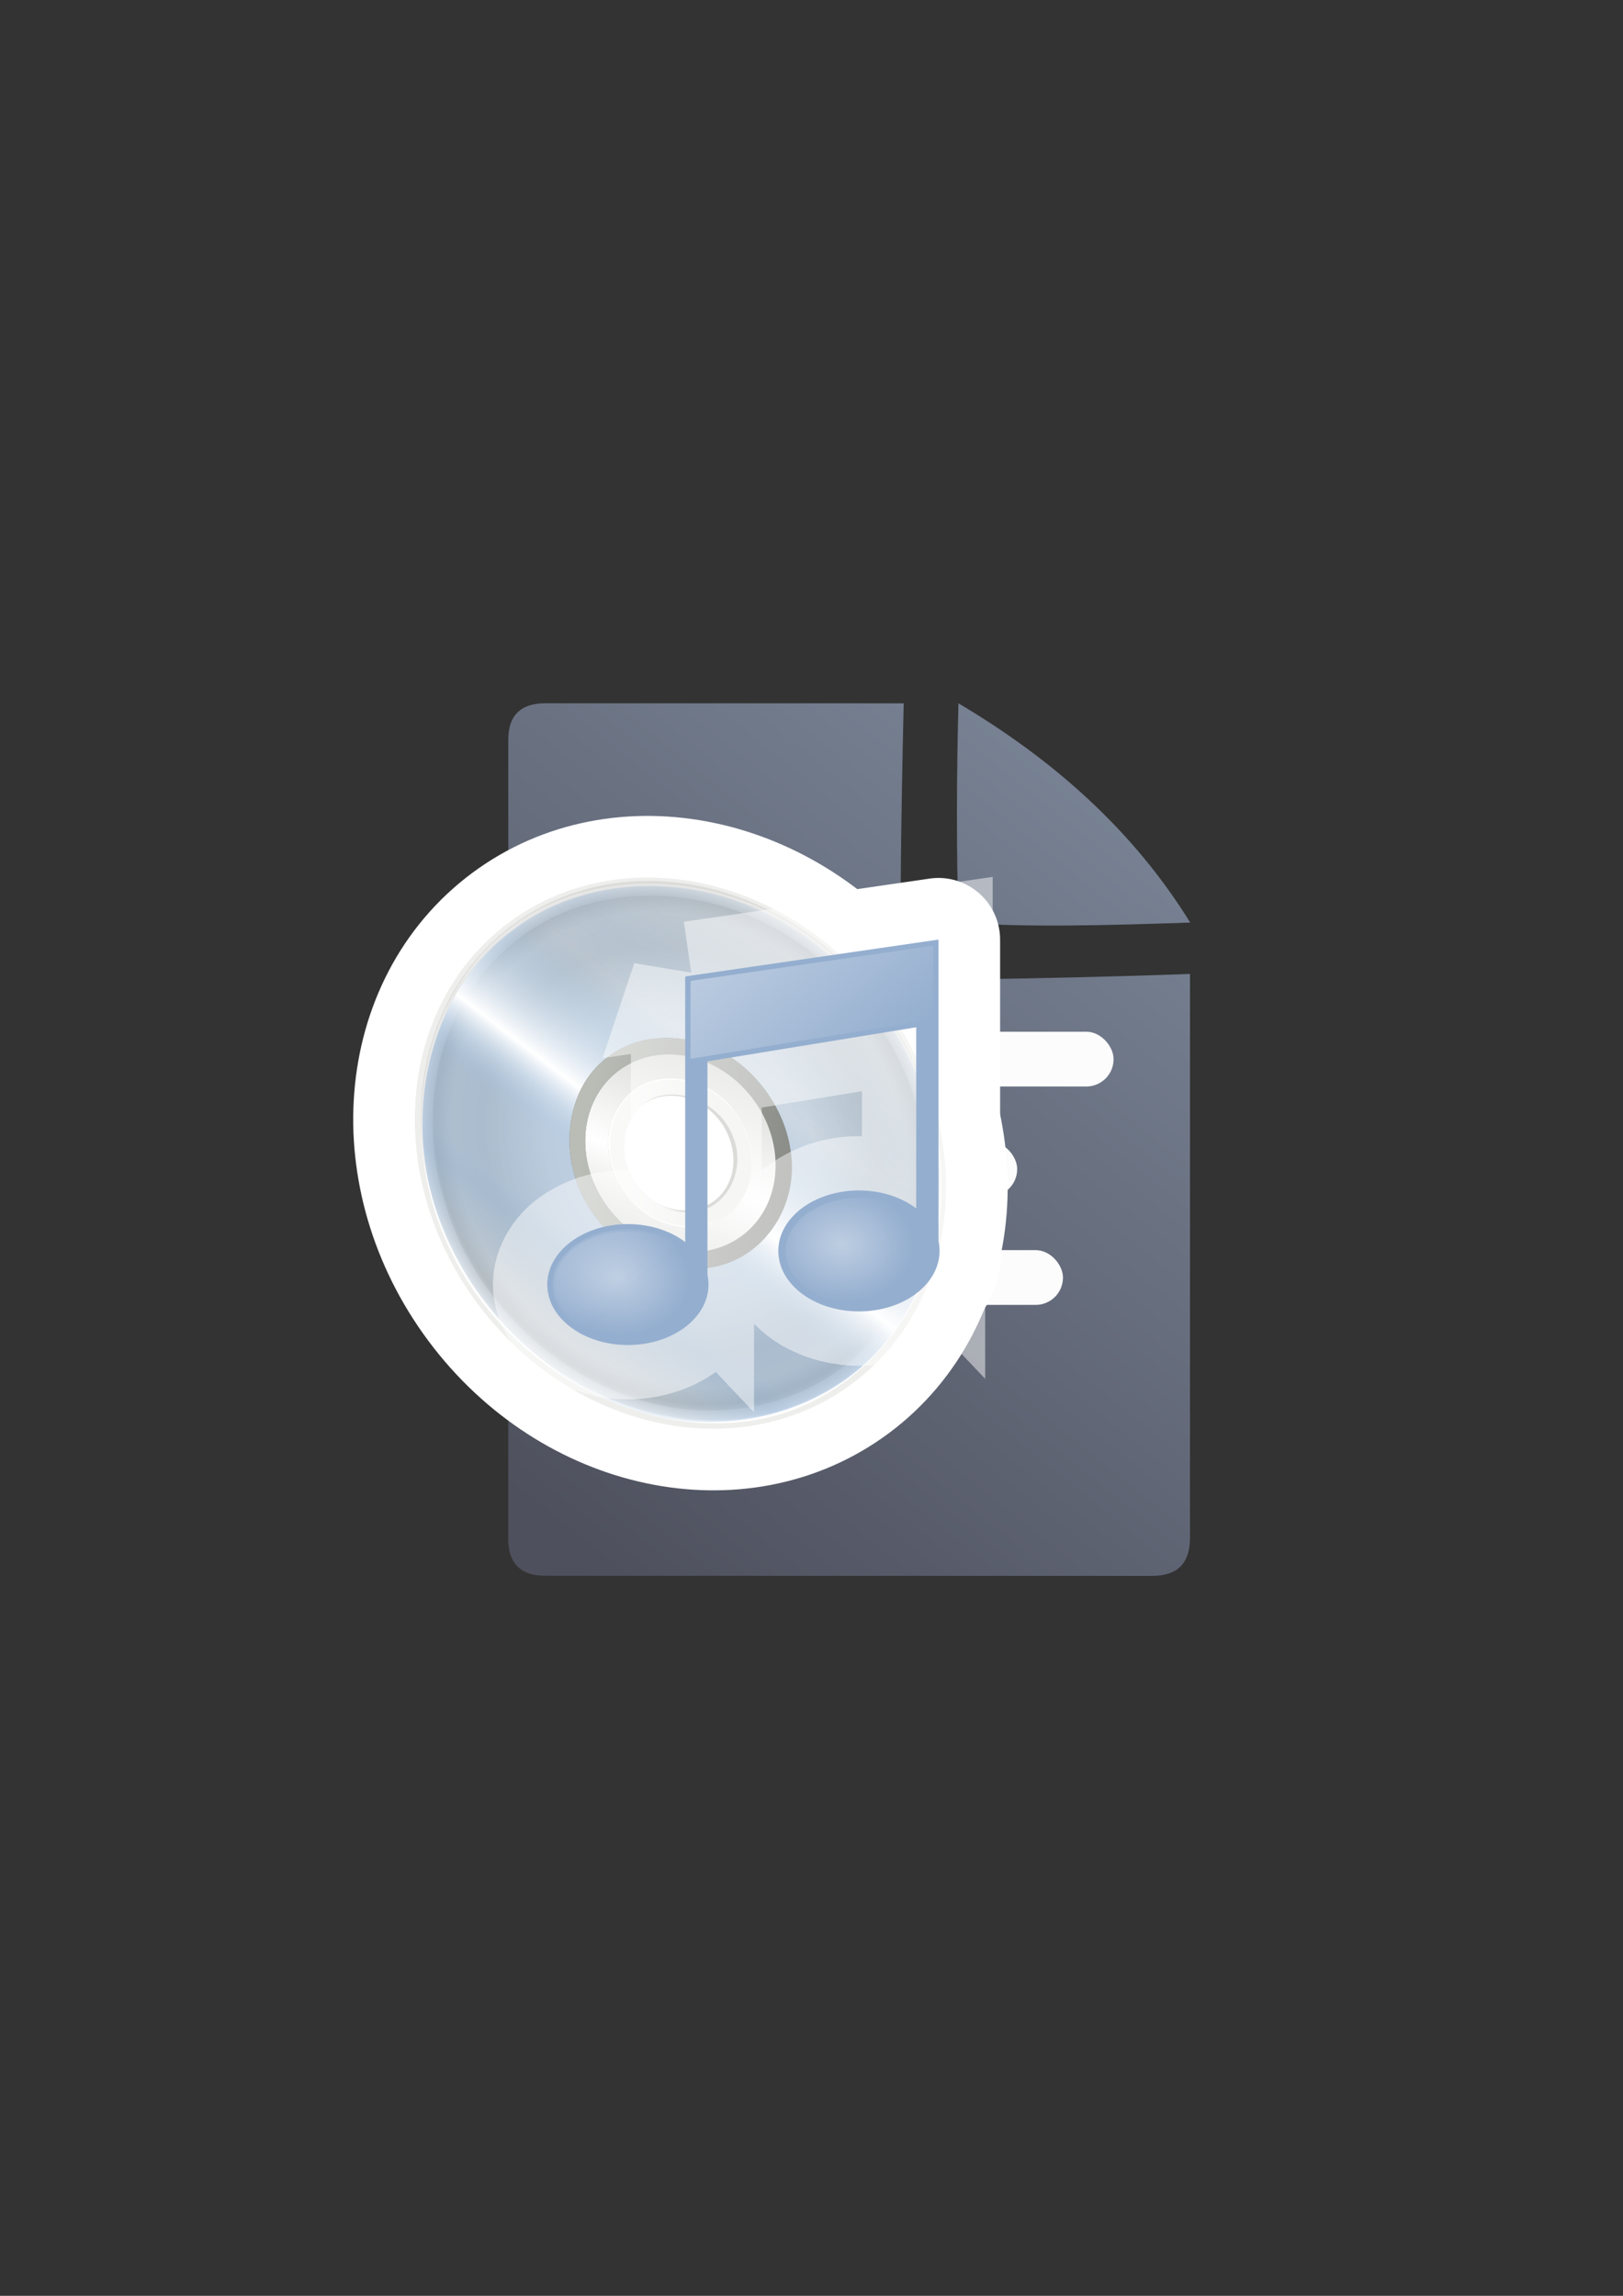 <?xml version="1.0" encoding="UTF-8" standalone="no"?>
<!-- Created with Inkscape (http://www.inkscape.org/) -->
<svg xmlns:dc="http://purl.org/dc/elements/1.1/" xmlns:cc="http://creativecommons.org/ns#" xmlns:rdf="http://www.w3.org/1999/02/22-rdf-syntax-ns#" xmlns:svg="http://www.w3.org/2000/svg" xmlns="http://www.w3.org/2000/svg" xmlns:xlink="http://www.w3.org/1999/xlink" xmlns:sodipodi="http://sodipodi.sourceforge.net/DTD/sodipodi-0.dtd" xmlns:inkscape="http://www.inkscape.org/namespaces/inkscape" width="210mm" height="297mm" viewBox="0 0 744.094 1052.362" id="svg2" version="1.1" inkscape:version="0.91 r13725" inkscape:export-xdpi="4" inkscape:export-ydpi="4">
  <rect x="0" y="0" width="744.094" height="1052.362" fill="#333333" stroke="none"/>
  <defs id="defs4">
    <linearGradient id="linearGradient2224">
      <stop id="stop2226" offset="0" style="stop-color:#7c7c7c;stop-opacity:1;"/>
      <stop id="stop2228" offset="1" style="stop-color:#b8b8b8;stop-opacity:1;"/>
    </linearGradient>
    <linearGradient id="linearGradient15218">
      <stop id="stop15220" offset="0" style="stop-color:#eeeeef;stop-opacity:1;"/>
      <stop id="stop2736" offset="0.599" style="stop-color:#d3d7cf;stop-opacity:1;"/>
      <stop id="stop2738" offset="0.828" style="stop-color:#ffffff;stop-opacity:1;"/>
      <stop id="stop15222" offset="1" style="stop-color:#d3d7cf;stop-opacity:1;"/>
    </linearGradient>
    <pattern y="0" x="0" height="6" width="6" patternUnits="userSpaceOnUse" id="EMFhbasepattern"/>
    <pattern y="0" x="0" height="6" width="6" patternUnits="userSpaceOnUse" id="EMFhbasepattern-5"/>
    <radialGradient inkscape:collect="always" xlink:href="#linearGradient5280" id="radialGradient3749" gradientUnits="userSpaceOnUse" gradientTransform="matrix(0.277,-0.207,0.235,0.315,-84.584,472.1)" cx="382.844" cy="455.359" fx="382.844" fy="455.359" r="291.938"/>
    <linearGradient id="linearGradient5280">
      <stop id="stop5282" offset="0" style="stop-color:#555753;stop-opacity:0.011;"/>
      <stop style="stop-color:#555753;stop-opacity:0.226;" offset="0.002" id="stop5310"/>
      <stop style="stop-color:#555753;stop-opacity:0.012;" offset="0.004" id="stop5306"/>
      <stop style="stop-color:#555753;stop-opacity:0.012;" offset="0.008" id="stop5304"/>
      <stop style="stop-color:#555753;stop-opacity:0.073;" offset="0.016" id="stop5302"/>
      <stop style="stop-color:#555753;stop-opacity:0.016;" offset="0.031" id="stop5298"/>
      <stop style="stop-color:#555753;stop-opacity:0.011;" offset="0.062" id="stop5296"/>
      <stop style="stop-color:#555753;stop-opacity:0.367;" offset="0.125" id="stop5294"/>
      <stop style="stop-color:#555753;stop-opacity:0.006;" offset="0.25" id="stop5290"/>
      <stop style="stop-color:#555753;stop-opacity:0.023;" offset="0.5" id="stop5288"/>
      <stop id="stop5292" offset="0.75" style="stop-color:#555753;stop-opacity:0.198;"/>
      <stop style="stop-color:#555753;stop-opacity:0.181;" offset="0.875" id="stop5300"/>
      <stop id="stop5308" offset="0.938" style="stop-color:#555753;stop-opacity:0.288;"/>
      <stop id="stop5284" offset="1" style="stop-color:#555753;stop-opacity:0.073;"/>
    </linearGradient>
    <linearGradient inkscape:collect="always" xlink:href="#linearGradient5348" id="linearGradient3751" gradientUnits="userSpaceOnUse" gradientTransform="matrix(0.281,-0.21,0.239,0.32,-87.781,472.466)" x1="54.728" y1="579.819" x2="748.021" y2="355.684"/>
    <linearGradient id="linearGradient5348">
      <stop id="stop5350" offset="0" style="stop-color:#729fcf;stop-opacity:0;"/>
      <stop style="stop-color:#729fcf;stop-opacity:0.175;" offset="0.142" id="stop5368"/>
      <stop style="stop-color:#729fcf;stop-opacity:0.429;" offset="0.247" id="stop5366"/>
      <stop id="stop5394" offset="0.278" style="stop-color:#729fcf;stop-opacity:0.392;"/>
      <stop style="stop-color:#729fcf;stop-opacity:0.392;" offset="0.38" id="stop5364"/>
      <stop style="stop-color:#ffffff;stop-opacity:1;" offset="0.466" id="stop5362"/>
      <stop id="stop3727" offset="0.548" style="stop-color:#b8cfe7;stop-opacity:0.624;"/>
      <stop style="stop-color:#729fcf;stop-opacity:0.249;" offset="0.63" id="stop5360"/>
      <stop style="stop-color:#729fcf;stop-opacity:0.277;" offset="0.697" id="stop5358"/>
      <stop style="stop-color:#729fcf;stop-opacity:0.164;" offset="0.848" id="stop5356"/>
      <stop id="stop5352" offset="1" style="stop-color:#729fcf;stop-opacity:0;"/>
    </linearGradient>
    <linearGradient inkscape:collect="always" xlink:href="#linearGradient5170" id="linearGradient3753" gradientUnits="userSpaceOnUse" x1="486.786" y1="311.959" x2="190.811" y2="525.166"/>
    <linearGradient id="linearGradient5170">
      <stop id="stop5172" offset="0" style="stop-color:#ffffff;stop-opacity:0.18;"/>
      <stop style="stop-color:#ffffff;stop-opacity:1;" offset="0.515" id="stop5178"/>
      <stop id="stop5174" offset="1" style="stop-color:#ffffff;stop-opacity:0;"/>
    </linearGradient>
    <linearGradient inkscape:collect="always" xlink:href="#linearGradient5210" id="linearGradient3755" gradientUnits="userSpaceOnUse" x1="353.633" y1="403.93" x2="405.627" y2="455.447"/>
    <linearGradient id="linearGradient5210">
      <stop id="stop5212" offset="0" style="stop-color:#ffffff;stop-opacity:0.64"/>
      <stop id="stop5214" offset="1" style="stop-color:#ffffff;stop-opacity:0;"/>
    </linearGradient>
    <linearGradient inkscape:collect="always" xlink:href="#linearGradient3871" id="linearGradient3757" gradientUnits="userSpaceOnUse" x1="313.779" y1="375.52" x2="467.503" y2="556.337" gradientTransform="matrix(0.281,-0.21,0.239,0.32,-87.854,472.203)"/>
    <linearGradient id="linearGradient3871" inkscape:collect="always">
      <stop id="stop3873" offset="0" style="stop-color:#babdb6;stop-opacity:1;"/>
      <stop id="stop3875" offset="1" style="stop-color:#babdb6;stop-opacity:0;"/>
    </linearGradient>
    <radialGradient inkscape:collect="always" xlink:href="#linearGradient5210" id="radialGradient3759" gradientUnits="userSpaceOnUse" gradientTransform="matrix(0.08,0.007,-0.006,0.064,37.859,528.387)" cx="880.139" cy="838.991" fx="880.139" fy="838.991" r="365.08"/>
    <radialGradient inkscape:collect="always" xlink:href="#linearGradient5210" id="radialGradient3761" gradientUnits="userSpaceOnUse" gradientTransform="matrix(0.08,0.007,-0.006,0.064,37.859,528.387)" cx="1989.937" cy="503.58" fx="1989.937" fy="503.58" r="365.08"/>
    <linearGradient inkscape:collect="always" xlink:href="#linearGradient5210" id="linearGradient3763" gradientUnits="userSpaceOnUse" x1="1151.269" y1="166.466" x2="1415.852" y2="463.57" gradientTransform="matrix(0.213,0,0,0.213,-91.089,403.351)"/>
    <radialGradient inkscape:collect="always" xlink:href="#linearGradient5280" id="radialGradient4565" gradientUnits="userSpaceOnUse" gradientTransform="matrix(0.277,-0.207,0.235,0.315,-84.584,472.1)" cx="382.844" cy="455.359" fx="382.844" fy="455.359" r="291.938"/>
    <linearGradient inkscape:collect="always" xlink:href="#linearGradient5348" id="linearGradient4567" gradientUnits="userSpaceOnUse" gradientTransform="matrix(0.281,-0.21,0.239,0.32,-87.781,472.466)" x1="54.728" y1="579.819" x2="748.021" y2="355.684"/>
    <linearGradient inkscape:collect="always" xlink:href="#linearGradient5170" id="linearGradient4569" gradientUnits="userSpaceOnUse" x1="486.786" y1="311.959" x2="190.811" y2="525.166"/>
    <linearGradient inkscape:collect="always" xlink:href="#linearGradient5210" id="linearGradient4571" gradientUnits="userSpaceOnUse" x1="353.633" y1="403.93" x2="405.627" y2="455.447"/>
    <linearGradient inkscape:collect="always" xlink:href="#linearGradient3871" id="linearGradient4573" gradientUnits="userSpaceOnUse" gradientTransform="matrix(0.281,-0.21,0.239,0.32,-87.854,472.203)" x1="313.779" y1="375.52" x2="467.503" y2="556.337"/>
    <radialGradient inkscape:collect="always" xlink:href="#linearGradient5210" id="radialGradient4575" gradientUnits="userSpaceOnUse" gradientTransform="matrix(0.08,0.007,-0.006,0.064,37.859,528.387)" cx="880.139" cy="838.991" fx="880.139" fy="838.991" r="365.08"/>
    <radialGradient inkscape:collect="always" xlink:href="#linearGradient5210" id="radialGradient4577" gradientUnits="userSpaceOnUse" gradientTransform="matrix(0.08,0.007,-0.006,0.064,37.859,528.387)" cx="1989.937" cy="503.58" fx="1989.937" fy="503.58" r="365.08"/>
    <linearGradient inkscape:collect="always" xlink:href="#linearGradient5210" id="linearGradient4579" gradientUnits="userSpaceOnUse" gradientTransform="matrix(0.213,0,0,0.213,-91.089,403.351)" x1="1151.269" y1="166.466" x2="1415.852" y2="463.57"/>
    <linearGradient inkscape:collect="always" xlink:href="#linearGradient4195" id="linearGradient4201" x1="286.383" y1="672.921" x2="532.517" y2="367.749" gradientUnits="userSpaceOnUse" gradientTransform="matrix(1.136,0,0,1.136,-54.28,-53.288)"/>
    <linearGradient inkscape:collect="always" id="linearGradient4195">
      <stop style="stop-color:#4e505d;stop-opacity:1" offset="0" id="stop4197"/>
      <stop style="stop-color:#7a8597;stop-opacity:1" offset="1" id="stop4199"/>
    </linearGradient>
  </defs>
  <sodipodi:namedview id="base" pagecolor="#ffffff" bordercolor="#666666" borderopacity="1.0" inkscape:pageopacity="0.0" inkscape:pageshadow="2" inkscape:zoom="1" inkscape:cx="537.49081" inkscape:cy="553.54522" inkscape:document-units="px" inkscape:current-layer="layer1" showgrid="false" showguides="true" inkscape:guide-bbox="true" inkscape:window-width="1366" inkscape:window-height="721" inkscape:window-x="-4" inkscape:window-y="-4" inkscape:window-maximized="1">
    <sodipodi:guide position="560,730" orientation="0,1" id="guide3338"/>
    <sodipodi:guide position="560,330" orientation="0,1" id="guide3340"/>
    <sodipodi:guide position="190,475" orientation="1,0" id="guide3344"/>
    <sodipodi:guide position="590,451" orientation="1,0" id="guide3346"/>
    <inkscape:grid type="xygrid" id="grid3440"/>
  </sodipodi:namedview>
  <g inkscape:label="Ebene 1" inkscape:groupmode="layer" id="layer1">
    <g id="g4205" transform="translate(-2.499,0.182)">
      <path inkscape:export-ydpi="3.5999999" inkscape:export-xdpi="3.5999999" id="path4244" d="m 252.561,322.19 c -11.389,-0.019 -17.071,5.611 -17.023,16.832 -0.048,93.324 -0.048,252.411 -0.018,366.068 -0.03,11.342 5.686,17.096 16.979,17.02 l 278.383,0.07 c 11.423,-0.065 17.107,-5.748 17.182,-17.207 l 0.002,-258.725 c -26.828,1.086 -128.934,3.84 -131.58,1.65 -2.646,-2.19 0.324,-125.686 0.324,-125.686 0,0 -139.181,-0.026 -164.248,-0.023 z m 189.359,0.018 c -0.901,34.041 -0.94,67.564 0,100.5 31.766,2.324 68.873,1.25 106.256,0 -26.337,-42.581 -62.997,-74.841 -106.256,-100.5 z" style="fill:url(#linearGradient4201);fill-opacity:1;fill-rule:evenodd;stroke:none;stroke-width:1px;stroke-linecap:butt;stroke-linejoin:miter;stroke-opacity:1" inkscape:connector-curvature="0"/>
      <rect inkscape:export-ydpi="3.5999999" inkscape:export-xdpi="3.5999999" ry="12.5" y="472.746" x="264.241" height="25.102" width="248.796" id="rect4227" style="color:#252525;clip-rule:nonzero;display:inline;overflow:visible;visibility:visible;opacity:0.98;isolation:auto;mix-blend-mode:normal;color-interpolation:sRGB;color-interpolation-filters:linearRGB;solid-color:#252525;solid-opacity:1;fill:#ffffff;fill-opacity:1;fill-rule:nonzero;stroke:none;stroke-width:50;stroke-linecap:square;stroke-linejoin:round;stroke-miterlimit:4;stroke-dasharray:none;stroke-dashoffset:0;stroke-opacity:1;color-rendering:auto;image-rendering:auto;shape-rendering:auto;text-rendering:auto;enable-background:accumulate"/>
      <rect inkscape:export-ydpi="3.5999999" inkscape:export-xdpi="3.5999999" style="color:#252525;clip-rule:nonzero;display:inline;overflow:visible;visibility:visible;opacity:0.98;isolation:auto;mix-blend-mode:normal;color-interpolation:sRGB;color-interpolation-filters:linearRGB;solid-color:#252525;solid-opacity:1;fill:#ffffff;fill-opacity:1;fill-rule:nonzero;stroke:none;stroke-width:50;stroke-linecap:square;stroke-linejoin:round;stroke-miterlimit:4;stroke-dasharray:none;stroke-dashoffset:0;stroke-opacity:1;color-rendering:auto;image-rendering:auto;shape-rendering:auto;text-rendering:auto;enable-background:accumulate" id="rect4229" width="204.602" height="25.102" x="264.241" y="523.137" ry="12.5"/>
      <rect inkscape:export-ydpi="3.5999999" inkscape:export-xdpi="3.5999999" ry="12.5" y="572.855" x="264.241" height="25.102" width="225.594" id="rect4233" style="color:#252525;clip-rule:nonzero;display:inline;overflow:visible;visibility:visible;opacity:0.98;isolation:auto;mix-blend-mode:normal;color-interpolation:sRGB;color-interpolation-filters:linearRGB;solid-color:#252525;solid-opacity:1;fill:#ffffff;fill-opacity:1;fill-rule:nonzero;stroke:none;stroke-width:50;stroke-linecap:square;stroke-linejoin:round;stroke-miterlimit:4;stroke-dasharray:none;stroke-dashoffset:0;stroke-opacity:1;color-rendering:auto;image-rendering:auto;shape-rendering:auto;text-rendering:auto;enable-background:accumulate"/>
    </g>
    <rect style="opacity:1;fill:none;fill-opacity:1;stroke:none;stroke-width:23;stroke-linecap:butt;stroke-linejoin:round;stroke-miterlimit:4;stroke-dasharray:none;stroke-opacity:1" id="rect4160" width="400" height="400" x="190" y="322.362"/>
    <path style="color:#252525;font-style:normal;font-variant:normal;font-weight:normal;font-stretch:normal;font-size:medium;line-height:normal;font-family:sans-serif;text-indent:0;text-align:start;text-decoration:none;text-decoration-line:none;text-decoration-style:solid;text-decoration-color:#252525;letter-spacing:normal;word-spacing:normal;text-transform:none;direction:ltr;block-progression:tb;writing-mode:lr-tb;baseline-shift:baseline;text-anchor:start;white-space:normal;clip-rule:nonzero;display:inline;overflow:visible;visibility:visible;opacity:1;isolation:auto;mix-blend-mode:normal;color-interpolation:sRGB;color-interpolation-filters:linearRGB;solid-color:#252525;solid-opacity:1;fill:#ffffff;fill-opacity:1;fill-rule:nonzero;stroke:#4e505d;stroke-width:20;stroke-linecap:butt;stroke-linejoin:round;stroke-miterlimit:4;stroke-dasharray:none;stroke-dashoffset:0;stroke-opacity:1;color-rendering:auto;image-rendering:auto;shape-rendering:auto;text-rendering:auto;enable-background:accumulate" d="m 295.523,388.115 c -25.072,0.267 -49.909,7.891 -70.877,23.529 -58.344,43.517 -64.566,131.154 -16.977,194.959 47.59,63.805 133.359,82.81 191.701,39.295 18.337,-13.677 31.608,-31.961 39.596,-52.334 3.741,-5.752 6.172,-12.613 6.172,-19.939 0,-0.351 -0.031,-0.603 -0.041,-0.928 4.03,-19.268 3.886,-39.629 -0.447,-59.748 l 0,-80.414 a 14.303,14.303 0 0 0 -0.008,-0.158 l 0,-1.52 A 14.303,14.303 0 0 0 428.283,416.705 l -39.326,5.719 c -27.457,-22.523 -60.656,-34.658 -93.434,-34.309 z m 0.305,28.602 c 27.213,-0.29 56.064,10.495 79.42,31.416 a 14.303,14.303 0 0 0 11.602,3.5 l 29.199,-4.246 0,9.84 -4.986,0.814 a 14.303,14.303 0 0 0 -9.961,21.471 c 2.251,3.754 4.293,7.558 6.117,11.4 a 14.303,14.303 0 0 0 8.83,7.549 l 0,15.602 a 14.303,14.303 0 0 0 0.363,3.205 c 4.046,17.593 4.093,35.263 0.402,51.449 a 14.303,14.303 0 0 0 -0.309,4.375 c 0.025,0.303 0.031,0.479 0.031,0.533 0,1.59 -0.45,3.077 -1.842,4.949 a 14.303,14.303 0 0 0 -1.9,3.473 c -6.139,16.23 -16.304,30.318 -30.525,40.926 -44.248,33.003 -112.208,19.443 -151.674,-33.471 -39.466,-52.914 -33.094,-121.93 11.152,-154.932 15.901,-11.86 34.54,-17.645 54.08,-17.854 z m 10.248,63.617 c -8.278,0.217 -16.816,2.674 -23.965,8.139 -4.209,3.218 -7.948,7.266 -10.852,12.074 -10.951,17.201 -8.113,38.934 3.641,55.035 a 14.303,14.303 0 0 0 0.111,0.152 c 9.259,12.338 23.084,20.37 38.285,21.309 a 14.303,14.303 0 0 0 7.246,-1.48 14.303,14.303 0 0 0 7.539,0.045 c 2.276,-0.608 4.494,-1.401 6.631,-2.373 a 14.303,14.303 0 0 0 0.383,-0.182 c -0.673,0.331 -0.244,0.12 0.018,-0.008 l 0.008,-0.004 c 0.091,-0.045 0.465,-0.215 1.107,-0.557 0.297,-0.149 0.716,-0.35 0.869,-0.43 a 14.303,14.303 0 0 0 0.242,-0.127 c 0.125,-0.067 0.615,-0.315 1.357,-0.75 0.145,-0.084 0.287,-0.168 0.424,-0.25 a 14.303,14.303 0 0 0 0.096,-0.057 c 1.684,-1.023 3.196,-2.115 4.566,-3.213 a 14.303,14.303 0 0 0 0.232,-0.191 c 14.511,-12.134 18.511,-31.716 12.986,-49.43 -0.045,-0.148 -0.09,-0.294 -0.137,-0.441 -0.901,-2.802 -2.041,-5.53 -3.426,-8.195 -0.106,-0.205 -0.197,-0.412 -0.307,-0.615 -0.381,-0.711 -0.661,-1.457 -1.076,-2.154 -5.014,-9.148 -12.61,-15.992 -21.066,-20.391 a 14.303,14.303 0 0 0 -7.309,-1.58 14.303,14.303 0 0 0 -6.707,-3.363 c -3.538,-0.706 -7.186,-1.06 -10.898,-0.963 z m -23.973,8.814 c -0.072,0.053 -0.13,0.117 -0.201,0.17 -0.081,0.064 -0.169,0.111 -0.25,0.176 l 0.451,-0.346 z m 58.879,4.533 0.248,0.215 c -0.055,-0.049 -0.117,-0.086 -0.172,-0.135 -0.028,-0.024 -0.048,-0.056 -0.076,-0.08 z m -4.342,6.307 0.117,0.113 -0.008,0.006 c -0.04,-0.037 -0.07,-0.082 -0.109,-0.119 z m -56.182,61.748 c 0.015,0.015 0.034,0.026 0.049,0.041 0.03,0.029 0.054,0.062 0.084,0.092 l -0.133,-0.133 z m 68.398,0.065 -0.281,0.34 c 0.062,-0.073 0.111,-0.152 0.172,-0.225 0.034,-0.042 0.076,-0.073 0.109,-0.115 z" id="path4625" inkscape:connector-curvature="0"/>
    <g transform="matrix(1.13,0,0,1.13,166.58,-78.966)" id="g4475" style="stroke:#ffffff;stroke-width:50;stroke-linejoin:round;stroke-miterlimit:4;stroke-dasharray:none">
      <path style="fill:#babdb6;fill-opacity:1;stroke:#ffffff;stroke-width:50;stroke-linejoin:round;stroke-miterlimit:4;stroke-dasharray:none" d="m 111.047,516.705 c -10.36,7.953 -10.736,26.538 -0.289,37.293 8.296,9.068 22.362,12.272 31.499,6.042 8.75,-5.466 12.761,-17.596 8.53,-28.532 -3.411,-9.809 -12.538,-17.941 -22.388,-19.188 -6.33,-0.982 -12.701,0.489 -17.352,4.386 z m 2.132,1.438 c 7.884,-6.152 20.603,-4.663 28.643,3.296 8.222,7.661 10.771,20.653 5.775,29.448 -4.553,8.728 -15.673,12.417 -25.457,8.41 -10.345,-3.835 -17.897,-15.665 -16.803,-26.426 0.448,-5.982 3.323,-11.394 7.842,-14.728 z" id="path4477" inkscape:connector-curvature="0"/>
      <path style="fill:#eeeeec;fill-rule:evenodd;stroke:#ffffff;stroke-width:50;stroke-linecap:butt;stroke-linejoin:round;stroke-miterlimit:4;stroke-dasharray:none;stroke-opacity:1" d="M 58.935,444.169 C 13.555,478.016 7.984,547.309 46.492,598.938 85,650.567 152.998,664.972 198.378,631.126 243.757,597.279 249.336,527.995 210.828,476.366 172.32,424.738 104.314,410.322 58.935,444.169 Z m 50.444,67.778 c 3.203,-2.457 7.031,-4.064 11.082,-4.761 8.821,-1.505 18.737,1.583 26.078,8.224 7.791,6.988 12.482,17.667 11.895,27.602 -0.416,8.426 -4.418,16.14 -10.778,20.731 -6.604,4.79 -15.665,6.052 -24.081,3.446 -9.886,-2.878 -18.634,-11.404 -22.404,-21.43 -4.943,-12.441 -1.396,-26.821 8.208,-33.812 z" id="path4479" inkscape:connector-curvature="0"/>
      <path id="path4481" style="fill:#888a85;fill-opacity:1;stroke:#ffffff;stroke-width:50;stroke-linejoin:round;stroke-miterlimit:4;stroke-dasharray:none" d="m 99.039,498.839 c -17.34,12.621 -20.466,41.118 -7.069,61.431 11.997,18.585 35.916,28.709 54.659,22.371 18.309,-5.811 30.205,-25.884 26.608,-46.656 -2.878,-18.642 -17.063,-36.628 -34.903,-42.418 -13.658,-4.783 -28.807,-3.109 -39.294,5.272 z m 59.053,16.844 c 13.804,18.508 11.807,43.347 -4.46,55.48 -16.268,12.133 -40.645,6.966 -54.45,-11.542 -13.804,-18.508 -11.807,-43.347 4.46,-55.48 16.268,-12.133 40.645,-6.966 54.45,11.542 z" inkscape:connector-curvature="0"/>
      <path style="fill:#babdb6;fill-opacity:1;stroke:#ffffff;stroke-width:50;stroke-linejoin:round;stroke-miterlimit:4;stroke-dasharray:none" d="m 103.451,504.601 c -16.16,11.652 -17.607,39.372 -2.902,56.636 12.648,15.412 35.44,21.218 50.35,11.541 14.454,-8.691 20.635,-29.31 12.779,-46.863 -6.639,-16.299 -23.647,-28.694 -39.965,-28.03 -7.434,0.023 -14.65,2.238 -20.261,6.715 z m 3.756,4.572 c 12.402,-9.796 33.47,-6.313 44.852,7.65 10.475,12.127 12.742,30.883 4.299,42.62 -7.564,11.391 -23.427,15.802 -36.958,9.559 -13.172,-5.559 -23.529,-19.953 -23.626,-34.231 -0.337,-10.217 3.779,-20.001 11.433,-25.597 z" id="path4483" inkscape:connector-curvature="0"/>
      <path style="fill:#ffffff;fill-opacity:1;stroke:#ffffff;stroke-width:50;stroke-linejoin:round;stroke-miterlimit:4;stroke-dasharray:none" d="m 58.115,447.623 c -34.169,26.488 -44.187,79.977 -25.037,124.522 12.545,29.884 38.262,54.125 67.101,66.101 27.442,11.664 58.214,12.402 82.591,-0.152 32.449,-16.29 53.657,-52.467 51.76,-91.972 -1.983,-43.146 -30.771,-87.486 -70.323,-106.525 -35.6,-17.304 -77.742,-14.839 -105.833,7.826 l -0.259,0.201 z m 5.4,2.674 c 29.43,-22.533 74.193,-22.755 109.034,-0.485 32.004,19.91 55.067,57.287 56.656,94.112 2.203,34.521 -13.135,67.719 -40.349,84.474 -25.436,16.264 -59.979,18.319 -90.209,4.24 C 68.977,619.339 43.877,591.809 33.858,560.125 23.415,528.606 27.293,493.992 44.831,469.641 50.048,462.218 56.332,455.693 63.515,450.297 Z" id="path4485" inkscape:connector-curvature="0"/>
      <path style="fill:url(#radialGradient4565);fill-opacity:1;fill-rule:evenodd;stroke:#ffffff;stroke-width:50;stroke-linejoin:round;stroke-miterlimit:4;stroke-dasharray:none" d="m 59.491,445.887 c -21.474,16.267 -34.767,42.913 -36.051,71.748 -1.616,29.195 9.143,60.388 29.034,84.159 20.049,24.493 49.405,40.664 78.522,43.586 28.508,3.205 56.501,-6.39 75.662,-25.71 20.592,-20.317 30.547,-51.424 26.767,-82.819 -3.458,-31.87 -21.334,-63.428 -47.09,-83.891 -25.706,-20.639 -58.583,-29.66 -87.943,-24.236 -14.322,2.59 -27.62,8.485 -38.901,17.163 z m 49.34,65.051 c 9.284,-7.579 23.853,-7.222 34.697,0.565 11.677,8.028 18.011,24.025 14.312,36.716 -2.782,10.894 -12.174,18.88 -23.331,19.466 -11.206,1 -23.376,-5.527 -30.017,-16.008 -6.831,-10.154 -7.575,-23.536 -2.183,-33.056 1.649,-2.996 3.846,-5.631 6.521,-7.683 z" id="path4487" inkscape:connector-curvature="0"/>
      <path style="fill:url(#linearGradient4567);fill-opacity:1;fill-rule:evenodd;stroke:#ffffff;stroke-width:50;stroke-linejoin:round;stroke-miterlimit:4;stroke-dasharray:none" d="m 60.313,447.486 c -34.144,25.183 -45.981,76.97 -27.901,121.17 15.877,39.443 53.725,71.112 93.465,76.879 35.536,5.325 71.222,-8.739 90.562,-37.178 19.872,-28.908 22.841,-70.759 6.341,-106.441 -15.585,-33.813 -47.147,-61.333 -81.496,-69.583 -28.849,-6.916 -59.1,-1.882 -80.971,15.152 z m 48.155,63.645 c 13.771,-10.736 38.008,-3.59 47.109,14.022 8.981,16.583 2.141,38.549 -14.102,43.573 -15.095,5.177 -35.303,-5.288 -41.25,-22.215 -4.737,-12.938 -1.662,-27.911 8.243,-35.38 z" id="path4489" inkscape:connector-curvature="0"/>
      <g id="g4491" transform="matrix(0.281,-0.21,0.239,0.32,-87.854,472.203)" style="stroke:#ffffff;stroke-width:50;stroke-linejoin:round;stroke-miterlimit:4;stroke-dasharray:none">
        <path style="fill:#babdb6;fill-opacity:1;stroke:#ffffff;stroke-width:50;stroke-linejoin:round;stroke-miterlimit:4;stroke-dasharray:none" d="m 381.594,341.312 c -64.919,-1.226 -121.738,62.878 -112.625,127.188 6.553,55.156 57.518,102.601 113.812,101.156 C 438.166,569.954 491.054,524.981 496.202,469.236 502.655,417.937 470.304,363.499 420.5,347.75 c -12.451,-4.408 -25.657,-6.838 -38.906,-6.438 z m 2,34.594 c 44.885,-0.467 85.35,44.534 77.781,89.344 -4.624,42.037 -47.733,76.501 -89.992,68.47 -36.449,-4.923 -67.805,-37.979 -67.789,-75.501 -1.49,-33.549 20.537,-66.977 52.688,-77.5 8.73,-3.175 18.019,-4.716 27.312,-4.812 z" id="path4493" inkscape:connector-curvature="0"/>
        <path id="path4495" d="m 381.594,341.312 c -64.919,-1.226 -121.738,62.878 -112.625,127.188 6.553,55.156 57.518,102.601 113.812,101.156 C 438.166,569.954 491.054,524.981 496.202,469.236 502.655,417.937 470.304,363.499 420.5,347.75 c -12.451,-4.408 -25.657,-6.838 -38.906,-6.438 z m 2,34.594 c 44.885,-0.467 85.35,44.534 77.781,89.344 -4.624,42.037 -47.733,76.501 -89.992,68.47 -36.449,-4.923 -67.805,-37.979 -67.789,-75.501 -1.49,-33.549 20.537,-66.977 52.688,-77.5 8.73,-3.175 18.019,-4.716 27.312,-4.812 z" style="fill:url(#linearGradient4569);fill-opacity:1;stroke:#ffffff;stroke-width:50;stroke-linejoin:round;stroke-miterlimit:4;stroke-dasharray:none" inkscape:connector-curvature="0"/>
      </g>
      <g id="g4497" transform="matrix(0.255,-0.19,0.217,0.29,-67.655,478.316)" style="stroke:#ffffff;stroke-width:50;stroke-linejoin:round;stroke-miterlimit:4;stroke-dasharray:none">
        <path id="path4499" d="m 381.814,369.033 c -50.174,-0.291 -93.32,50.382 -84.642,99.926 7.362,46.032 56.807,81.617 102.875,71.068 44.982,-9.009 78.536,-58.169 66.892,-103.352 -8.795,-38.17 -45.311,-68.805 -85.125,-67.642 z m 0.648,17.391 c 43.773,-1.782 80.389,47.592 66.422,88.736 -11.297,40.086 -63.83,62.01 -99.617,40.579 -36.879,-19.31 -47.639,-75.888 -17.795,-105.857 12.865,-14.445 31.736,-23.241 50.99,-23.457 z" style="fill:#eeeeec;fill-opacity:1;stroke:#ffffff;stroke-width:50;stroke-linejoin:round;stroke-miterlimit:4;stroke-dasharray:none" inkscape:connector-curvature="0"/>
        <path style="fill:url(#linearGradient4571);fill-opacity:1;stroke:#ffffff;stroke-width:50;stroke-linejoin:round;stroke-miterlimit:4;stroke-dasharray:none" d="m 381.814,369.033 c -50.174,-0.291 -93.32,50.382 -84.642,99.926 7.362,46.032 56.807,81.617 102.875,71.068 44.982,-9.009 78.536,-58.169 66.892,-103.352 -8.795,-38.17 -45.311,-68.805 -85.125,-67.642 z m 0.648,17.391 c 43.773,-1.782 80.389,47.592 66.422,88.736 -11.297,40.086 -63.83,62.01 -99.617,40.579 -36.879,-19.31 -47.639,-75.888 -17.795,-105.857 12.865,-14.445 31.736,-23.241 50.99,-23.457 z" id="path4501" inkscape:connector-curvature="0"/>
      </g>
      <path d="m 99.039,498.839 c -17.34,12.621 -20.466,41.118 -7.069,61.431 11.997,18.585 35.916,28.709 54.659,22.371 18.309,-5.811 30.205,-25.884 26.608,-46.656 -2.878,-18.642 -17.063,-36.628 -34.903,-42.418 -13.658,-4.783 -28.807,-3.109 -39.294,5.272 z m 59.053,16.844 c 13.804,18.508 11.807,43.347 -4.46,55.48 -16.268,12.133 -40.645,6.966 -54.45,-11.542 -13.804,-18.508 -11.807,-43.347 4.46,-55.48 16.268,-12.133 40.645,-6.966 54.45,11.542 z" style="fill:#888a85;fill-opacity:1;stroke:#ffffff;stroke-width:50;stroke-linejoin:round;stroke-miterlimit:4;stroke-dasharray:none" id="path4503" inkscape:connector-curvature="0"/>
      <path id="path4505" style="fill:url(#linearGradient4573);fill-opacity:1;stroke:#ffffff;stroke-width:50;stroke-linejoin:round;stroke-miterlimit:4;stroke-dasharray:none" d="m 99.039,498.839 c -17.34,12.621 -20.466,41.118 -7.069,61.431 11.997,18.585 35.916,28.709 54.659,22.371 18.309,-5.811 30.205,-25.884 26.608,-46.656 -2.878,-18.642 -17.063,-36.628 -34.903,-42.418 -13.658,-4.783 -28.807,-3.109 -39.294,5.272 z m 59.053,16.844 c 13.804,18.508 11.807,43.347 -4.46,55.48 -16.268,12.133 -40.645,6.966 -54.45,-11.542 -13.804,-18.508 -11.807,-43.347 4.46,-55.48 16.268,-12.133 40.645,-6.966 54.45,11.542 z" inkscape:connector-curvature="0"/>
      <path inkscape:connector-curvature="0" id="path4507" d="m 233.342,451.026 -102.56,14.913 0,0.206 -0.206,0 0,107.56 c -5.928,-4.49 -14.15,-7.277 -23.242,-7.277 -18.066,0 -32.715,10.984 -32.715,24.533 0,13.549 14.649,24.533 32.715,24.533 18.066,0 32.709,-10.984 32.709,-24.533 0,-1.354 -0.151,-2.68 -0.433,-3.975 l 0,-86.569 84.705,-13.834 0,73.487 c -5.928,-4.49 -14.15,-7.277 -23.242,-7.277 -18.066,0 -32.715,10.984 -32.715,24.533 0,13.549 14.649,24.533 32.715,24.533 18.066,0 32.709,-10.984 32.709,-24.533 0,-1.354 -0.151,-2.68 -0.433,-3.975 l 0,-120.842 -0.007,0 0,-1.485 z" style="fill:#3465a4;fill-rule:evenodd;stroke:#ffffff;stroke-width:50;stroke-linecap:butt;stroke-linejoin:round;stroke-miterlimit:4;stroke-dasharray:none;stroke-opacity:1"/>
      <path inkscape:connector-curvature="0" id="path4509" d="m 133.618,468.522 c -0.131,37.209 -0.024,74.419 -0.06,111.628 -12.234,-12.897 -34.352,-14.355 -48.394,-3.555 -5.036,4.062 -8.669,10.658 -7.297,17.213 1.394,7.262 7.449,12.751 14.048,15.529 11.577,5.118 25.862,4.107 36.357,-3.102 5.3,-3.755 9.486,-10.089 8.675,-16.837 -0.653,-5.829 -0.188,-11.693 -0.32,-17.543 0,-24.651 0,-49.302 0,-73.953 30.222,-4.944 60.444,-9.889 90.67,-14.813 0,27.809 -2e-5,55.618 0,83.426 -12.254,-12.919 -34.417,-14.355 -48.461,-3.509 -4.914,4.015 -8.531,10.474 -7.27,16.957 1.276,7.075 6.978,12.565 13.368,15.399 11.683,5.51 26.367,4.59 37.076,-2.763 5.3,-3.755 9.486,-10.089 8.675,-16.837 -0.653,-5.829 -0.188,-11.693 -0.32,-17.543 -0.002,-34.582 0.004,-69.164 -0.007,-103.745 -32.247,4.683 -64.494,9.365 -96.742,14.048 z" style="opacity:0.475;fill:none;stroke:#ffffff;stroke-width:50;stroke-linecap:butt;stroke-linejoin:round;stroke-miterlimit:4;stroke-dasharray:none;stroke-opacity:1"/>
      <path inkscape:connector-curvature="0" style="opacity:0.613;fill:url(#radialGradient4575);fill-opacity:1;stroke:#ffffff;stroke-width:50;stroke-linejoin:round;stroke-miterlimit:4;stroke-dasharray:none" d="m 133.618,468.522 c -0.131,37.209 -0.024,74.419 -0.06,111.628 -12.234,-12.897 -34.352,-14.355 -48.394,-3.555 -5.036,4.062 -8.669,10.658 -7.297,17.213 1.394,7.262 7.449,12.751 14.048,15.529 11.577,5.118 25.862,4.107 36.357,-3.102 5.3,-3.755 9.486,-10.089 8.675,-16.837 -0.653,-5.829 -0.188,-11.693 -0.32,-17.543 0,-24.651 0,-49.302 0,-73.953 30.222,-4.944 60.444,-9.889 90.67,-14.813 0,27.809 -2e-5,55.618 0,83.426 -12.254,-12.919 -34.417,-14.355 -48.461,-3.509 -4.914,4.015 -8.531,10.474 -7.27,16.957 1.276,7.075 6.978,12.565 13.368,15.399 11.683,5.51 26.367,4.59 37.076,-2.763 5.3,-3.755 9.486,-10.089 8.675,-16.837 -0.653,-5.829 -0.188,-11.693 -0.32,-17.543 -0.002,-34.582 0.004,-69.164 -0.007,-103.745 -32.247,4.683 -64.494,9.365 -96.742,14.048 z" id="path4511"/>
      <path inkscape:connector-curvature="0" id="path4513" d="m 133.618,468.522 c -0.131,37.209 -0.024,74.419 -0.06,111.628 -12.234,-12.897 -34.352,-14.355 -48.394,-3.555 -5.036,4.062 -8.669,10.658 -7.297,17.213 1.394,7.262 7.449,12.751 14.048,15.529 11.577,5.118 25.862,4.107 36.357,-3.102 5.3,-3.755 9.486,-10.089 8.675,-16.837 -0.653,-5.829 -0.188,-11.693 -0.32,-17.543 0,-24.651 0,-49.302 0,-73.953 30.222,-4.944 60.444,-9.889 90.67,-14.813 0,27.809 -2e-5,55.618 0,83.426 -12.254,-12.919 -34.417,-14.355 -48.461,-3.509 -4.914,4.015 -8.531,10.474 -7.27,16.957 1.276,7.075 6.978,12.565 13.368,15.399 11.683,5.51 26.367,4.59 37.076,-2.763 5.3,-3.755 9.486,-10.089 8.675,-16.837 -0.653,-5.829 -0.188,-11.693 -0.32,-17.543 -0.002,-34.582 0.004,-69.164 -0.007,-103.745 -32.247,4.683 -64.494,9.365 -96.742,14.048 z" style="opacity:0.613;fill:url(#radialGradient4577);fill-opacity:1;stroke:#ffffff;stroke-width:50;stroke-linejoin:round;stroke-miterlimit:4;stroke-dasharray:none"/>
      <path inkscape:connector-curvature="0" id="path4515" d="m 230.719,453.562 c -32.647,4.768 -65.301,9.493 -97.953,14.227 -0.021,10.537 -0.072,21.073 -0.04,31.61 32.831,-5.365 65.662,-10.73 98.492,-16.098 -0.003,-9.938 0.009,-19.875 -0.013,-29.813 -0.162,0.024 -0.324,0.049 -0.486,0.073 z m -30.172,101.335 c -10.11,0.067 -20.692,4.054 -26.802,12.349 -4.821,6.561 -4.132,16.57 1.738,22.277 6.484,7.235 16.496,10.229 25.997,10.253 10.068,-0.087 20.478,-4.078 26.77,-12.137 3.189,-4.448 3.882,-10.234 3.189,-15.572 -0.259,-3.896 -3.652,-6.444 -6.363,-8.81 -6.84,-5.573 -15.711,-8.494 -24.528,-8.36 z m -94.032,13.641 c -10.137,0.128 -20.722,4.194 -26.717,12.636 -4.362,6.246 -3.972,15.512 1.258,21.178 5.463,6.747 14.141,10.056 22.583,10.872 11.056,1.097 22.959,-2.613 30.272,-11.185 3.616,-4.421 4.549,-10.505 3.788,-16.045 -0.072,-3.924 -3.454,-6.599 -6.172,-8.961 -6.944,-5.74 -16.017,-8.655 -25.013,-8.495 z" style="opacity:0.613;fill:url(#linearGradient4579);fill-opacity:1;stroke:#ffffff;stroke-width:50;stroke-linejoin:round;stroke-miterlimit:4;stroke-dasharray:none"/>
    </g>
    <g id="g4453" transform="matrix(1.13,0,0,1.13,166.58,-78.966)">
      <path inkscape:connector-curvature="0" id="path5074" d="m 111.047,516.705 c -10.36,7.953 -10.736,26.538 -0.289,37.293 8.296,9.068 22.362,12.272 31.499,6.042 8.75,-5.466 12.761,-17.596 8.53,-28.532 -3.411,-9.809 -12.538,-17.941 -22.388,-19.188 -6.33,-0.982 -12.701,0.489 -17.352,4.386 z m 2.132,1.438 c 7.884,-6.152 20.603,-4.663 28.643,3.296 8.222,7.661 10.771,20.653 5.775,29.448 -4.553,8.728 -15.673,12.417 -25.457,8.41 -10.345,-3.835 -17.897,-15.665 -16.803,-26.426 0.448,-5.982 3.323,-11.394 7.842,-14.728 z" style="fill:#babdb6;fill-opacity:1;stroke:none"/>
      <path inkscape:connector-curvature="0" id="path4911" d="M 58.935,444.169 C 13.555,478.016 7.984,547.309 46.492,598.938 85,650.567 152.998,664.972 198.378,631.126 243.757,597.279 249.336,527.995 210.828,476.366 172.32,424.738 104.314,410.322 58.935,444.169 Z m 50.444,67.778 c 3.203,-2.457 7.031,-4.064 11.082,-4.761 8.821,-1.505 18.737,1.583 26.078,8.224 7.791,6.988 12.482,17.667 11.895,27.602 -0.416,8.426 -4.418,16.14 -10.778,20.731 -6.604,4.79 -15.665,6.052 -24.081,3.446 -9.886,-2.878 -18.634,-11.404 -22.404,-21.43 -4.943,-12.441 -1.396,-26.821 8.208,-33.812 z" style="fill:#eeeeec;fill-rule:evenodd;stroke:none;stroke-width:15.938;stroke-linecap:butt;stroke-linejoin:miter;stroke-miterlimit:4;stroke-dasharray:none;stroke-opacity:1"/>
      <path inkscape:connector-curvature="0" d="m 99.039,498.839 c -17.34,12.621 -20.466,41.118 -7.069,61.431 11.997,18.585 35.916,28.709 54.659,22.371 18.309,-5.811 30.205,-25.884 26.608,-46.656 -2.878,-18.642 -17.063,-36.628 -34.903,-42.418 -13.658,-4.783 -28.807,-3.109 -39.294,5.272 z m 59.053,16.844 c 13.804,18.508 11.807,43.347 -4.46,55.48 -16.268,12.133 -40.645,6.966 -54.45,-11.542 -13.804,-18.508 -11.807,-43.347 4.46,-55.48 16.268,-12.133 40.645,-6.966 54.45,11.542 z" style="fill:#888a85;fill-opacity:1;stroke:none" id="path4952"/>
      <path inkscape:connector-curvature="0" id="path5126" d="m 103.451,504.601 c -16.16,11.652 -17.607,39.372 -2.902,56.636 12.648,15.412 35.44,21.218 50.35,11.541 14.454,-8.691 20.635,-29.31 12.779,-46.863 -6.639,-16.299 -23.647,-28.694 -39.965,-28.03 -7.434,0.023 -14.65,2.238 -20.261,6.715 z m 3.756,4.572 c 12.402,-9.796 33.47,-6.313 44.852,7.65 10.475,12.127 12.742,30.883 4.299,42.62 -7.564,11.391 -23.427,15.802 -36.958,9.559 -13.172,-5.559 -23.529,-19.953 -23.626,-34.231 -0.337,-10.217 3.779,-20.001 11.433,-25.597 z" style="fill:#babdb6;fill-opacity:1;stroke:none"/>
      <path inkscape:connector-curvature="0" id="path5144" d="m 58.115,447.623 c -34.169,26.488 -44.187,79.977 -25.037,124.522 12.545,29.884 38.262,54.125 67.101,66.101 27.442,11.664 58.214,12.402 82.591,-0.152 32.449,-16.29 53.657,-52.467 51.76,-91.972 -1.983,-43.146 -30.771,-87.486 -70.323,-106.525 -35.6,-17.304 -77.742,-14.839 -105.833,7.826 l -0.259,0.201 z m 5.4,2.674 c 29.43,-22.533 74.193,-22.755 109.034,-0.485 32.004,19.91 55.067,57.287 56.656,94.112 2.203,34.521 -13.135,67.719 -40.349,84.474 -25.436,16.264 -59.979,18.319 -90.209,4.24 C 68.977,619.339 43.877,591.809 33.858,560.125 23.415,528.606 27.293,493.992 44.831,469.641 50.048,462.218 56.332,455.693 63.515,450.297 Z" style="fill:#ffffff;fill-opacity:1;stroke:none"/>
      <path inkscape:connector-curvature="0" id="path5270" d="m 59.491,445.887 c -21.474,16.267 -34.767,42.913 -36.051,71.748 -1.616,29.195 9.143,60.388 29.034,84.159 20.049,24.493 49.405,40.664 78.522,43.586 28.508,3.205 56.501,-6.39 75.662,-25.71 20.592,-20.317 30.547,-51.424 26.767,-82.819 -3.458,-31.87 -21.334,-63.428 -47.09,-83.891 -25.706,-20.639 -58.583,-29.66 -87.943,-24.236 -14.322,2.59 -27.62,8.485 -38.901,17.163 z m 49.34,65.051 c 9.284,-7.579 23.853,-7.222 34.697,0.565 11.677,8.028 18.011,24.025 14.312,36.716 -2.782,10.894 -12.174,18.88 -23.331,19.466 -11.206,1 -23.376,-5.527 -30.017,-16.008 -6.831,-10.154 -7.575,-23.536 -2.183,-33.056 1.649,-2.996 3.846,-5.631 6.521,-7.683 z" style="fill:url(#radialGradient3749);fill-opacity:1;fill-rule:evenodd;stroke:none"/>
      <path inkscape:connector-curvature="0" id="path3723" d="m 60.313,447.486 c -34.144,25.183 -45.981,76.97 -27.901,121.17 15.877,39.443 53.725,71.112 93.465,76.879 35.536,5.325 71.222,-8.739 90.562,-37.178 19.872,-28.908 22.841,-70.759 6.341,-106.441 -15.585,-33.813 -47.147,-61.333 -81.496,-69.583 -28.849,-6.916 -59.1,-1.882 -80.971,15.152 z m 48.155,63.645 c 13.771,-10.736 38.008,-3.59 47.109,14.022 8.981,16.583 2.141,38.549 -14.102,43.573 -15.095,5.177 -35.303,-5.288 -41.25,-22.215 -4.737,-12.938 -1.662,-27.911 8.243,-35.38 z" style="fill:url(#linearGradient3751);fill-opacity:1;fill-rule:evenodd;stroke:none"/>
      <g transform="matrix(0.281,-0.21,0.239,0.32,-87.854,472.203)" id="g5262">
        <path inkscape:connector-curvature="0" id="path5252" d="m 381.594,341.312 c -64.919,-1.226 -121.738,62.878 -112.625,127.188 6.553,55.156 57.518,102.601 113.812,101.156 C 438.166,569.954 491.054,524.981 496.202,469.236 502.655,417.937 470.304,363.499 420.5,347.75 c -12.451,-4.408 -25.657,-6.838 -38.906,-6.438 z m 2,34.594 c 44.885,-0.467 85.35,44.534 77.781,89.344 -4.624,42.037 -47.733,76.501 -89.992,68.47 -36.449,-4.923 -67.805,-37.979 -67.789,-75.501 -1.49,-33.549 20.537,-66.977 52.688,-77.5 8.73,-3.175 18.019,-4.716 27.312,-4.812 z" style="fill:#babdb6;fill-opacity:1;stroke:none"/>
        <path inkscape:connector-curvature="0" style="fill:url(#linearGradient3753);fill-opacity:1;stroke:none" d="m 381.594,341.312 c -64.919,-1.226 -121.738,62.878 -112.625,127.188 6.553,55.156 57.518,102.601 113.812,101.156 C 438.166,569.954 491.054,524.981 496.202,469.236 502.655,417.937 470.304,363.499 420.5,347.75 c -12.451,-4.408 -25.657,-6.838 -38.906,-6.438 z m 2,34.594 c 44.885,-0.467 85.35,44.534 77.781,89.344 -4.624,42.037 -47.733,76.501 -89.992,68.47 -36.449,-4.923 -67.805,-37.979 -67.789,-75.501 -1.49,-33.549 20.537,-66.977 52.688,-77.5 8.73,-3.175 18.019,-4.716 27.312,-4.812 z" id="path5168"/>
      </g>
      <g transform="matrix(0.255,-0.19,0.217,0.29,-67.655,478.316)" id="g5218">
        <path inkscape:connector-curvature="0" style="fill:#eeeeec;fill-opacity:1;stroke:none" d="m 381.814,369.033 c -50.174,-0.291 -93.32,50.382 -84.642,99.926 7.362,46.032 56.807,81.617 102.875,71.068 44.982,-9.009 78.536,-58.169 66.892,-103.352 -8.795,-38.17 -45.311,-68.805 -85.125,-67.642 z m 0.648,17.391 c 43.773,-1.782 80.389,47.592 66.422,88.736 -11.297,40.086 -63.83,62.01 -99.617,40.579 -36.879,-19.31 -47.639,-75.888 -17.795,-105.857 12.865,-14.445 31.736,-23.241 50.99,-23.457 z" id="path5064"/>
        <path inkscape:connector-curvature="0" id="path5208" d="m 381.814,369.033 c -50.174,-0.291 -93.32,50.382 -84.642,99.926 7.362,46.032 56.807,81.617 102.875,71.068 44.982,-9.009 78.536,-58.169 66.892,-103.352 -8.795,-38.17 -45.311,-68.805 -85.125,-67.642 z m 0.648,17.391 c 43.773,-1.782 80.389,47.592 66.422,88.736 -11.297,40.086 -63.83,62.01 -99.617,40.579 -36.879,-19.31 -47.639,-75.888 -17.795,-105.857 12.865,-14.445 31.736,-23.241 50.99,-23.457 z" style="fill:url(#linearGradient3755);fill-opacity:1;stroke:none"/>
      </g>
      <path inkscape:connector-curvature="0" id="path5180" style="fill:#888a85;fill-opacity:1;stroke:none" d="m 99.039,498.839 c -17.34,12.621 -20.466,41.118 -7.069,61.431 11.997,18.585 35.916,28.709 54.659,22.371 18.309,-5.811 30.205,-25.884 26.608,-46.656 -2.878,-18.642 -17.063,-36.628 -34.903,-42.418 -13.658,-4.783 -28.807,-3.109 -39.294,5.272 z m 59.053,16.844 c 13.804,18.508 11.807,43.347 -4.46,55.48 -16.268,12.133 -40.645,6.966 -54.45,-11.542 -13.804,-18.508 -11.807,-43.347 4.46,-55.48 16.268,-12.133 40.645,-6.966 54.45,11.542 z"/>
      <path inkscape:connector-curvature="0" d="m 99.039,498.839 c -17.34,12.621 -20.466,41.118 -7.069,61.431 11.997,18.585 35.916,28.709 54.659,22.371 18.309,-5.811 30.205,-25.884 26.608,-46.656 -2.878,-18.642 -17.063,-36.628 -34.903,-42.418 -13.658,-4.783 -28.807,-3.109 -39.294,5.272 z m 59.053,16.844 c 13.804,18.508 11.807,43.347 -4.46,55.48 -16.268,12.133 -40.645,6.966 -54.45,-11.542 -13.804,-18.508 -11.807,-43.347 4.46,-55.48 16.268,-12.133 40.645,-6.966 54.45,11.542 z" style="fill:url(#linearGradient3757);fill-opacity:1;stroke:none" id="path3869"/>
      <path style="fill:#3465a4;fill-rule:evenodd;stroke:none;stroke-width:9.066;stroke-linecap:butt;stroke-linejoin:miter;stroke-miterlimit:4;stroke-dasharray:none;stroke-opacity:1" d="m 233.342,451.026 -102.56,14.913 0,0.206 -0.206,0 0,107.56 c -5.928,-4.49 -14.15,-7.277 -23.242,-7.277 -18.066,0 -32.715,10.984 -32.715,24.533 0,13.549 14.649,24.533 32.715,24.533 18.066,0 32.709,-10.984 32.709,-24.533 0,-1.354 -0.151,-2.68 -0.433,-3.975 l 0,-86.569 84.705,-13.834 0,73.487 c -5.928,-4.49 -14.15,-7.277 -23.242,-7.277 -18.066,0 -32.715,10.984 -32.715,24.533 0,13.549 14.649,24.533 32.715,24.533 18.066,0 32.709,-10.984 32.709,-24.533 0,-1.354 -0.151,-2.68 -0.433,-3.975 l 0,-120.842 -0.007,0 0,-1.485 z" id="path3945" inkscape:connector-curvature="0"/>
      <path style="opacity:0.475;fill:none;stroke:#ffffff;stroke-width:50;stroke-linecap:butt;stroke-linejoin:miter;stroke-miterlimit:4;stroke-dasharray:none;stroke-opacity:1" d="m 133.618,468.522 c -0.131,37.209 -0.024,74.419 -0.06,111.628 -12.234,-12.897 -34.352,-14.355 -48.394,-3.555 -5.036,4.062 -8.669,10.658 -7.297,17.213 1.394,7.262 7.449,12.751 14.048,15.529 11.577,5.118 25.862,4.107 36.357,-3.102 5.3,-3.755 9.486,-10.089 8.675,-16.837 -0.653,-5.829 -0.188,-11.693 -0.32,-17.543 0,-24.651 0,-49.302 0,-73.953 30.222,-4.944 60.444,-9.889 90.67,-14.813 0,27.809 -2e-5,55.618 0,83.426 -12.254,-12.919 -34.417,-14.355 -48.461,-3.509 -4.914,4.015 -8.531,10.474 -7.27,16.957 1.276,7.075 6.978,12.565 13.368,15.399 11.683,5.51 26.367,4.59 37.076,-2.763 5.3,-3.755 9.486,-10.089 8.675,-16.837 -0.653,-5.829 -0.188,-11.693 -0.32,-17.543 -0.002,-34.582 0.004,-69.164 -0.007,-103.745 -32.247,4.683 -64.494,9.365 -96.742,14.048 z" id="path3958" inkscape:connector-curvature="0"/>
      <path id="path3974" d="m 133.618,468.522 c -0.131,37.209 -0.024,74.419 -0.06,111.628 -12.234,-12.897 -34.352,-14.355 -48.394,-3.555 -5.036,4.062 -8.669,10.658 -7.297,17.213 1.394,7.262 7.449,12.751 14.048,15.529 11.577,5.118 25.862,4.107 36.357,-3.102 5.3,-3.755 9.486,-10.089 8.675,-16.837 -0.653,-5.829 -0.188,-11.693 -0.32,-17.543 0,-24.651 0,-49.302 0,-73.953 30.222,-4.944 60.444,-9.889 90.67,-14.813 0,27.809 -2e-5,55.618 0,83.426 -12.254,-12.919 -34.417,-14.355 -48.461,-3.509 -4.914,4.015 -8.531,10.474 -7.27,16.957 1.276,7.075 6.978,12.565 13.368,15.399 11.683,5.51 26.367,4.59 37.076,-2.763 5.3,-3.755 9.486,-10.089 8.675,-16.837 -0.653,-5.829 -0.188,-11.693 -0.32,-17.543 -0.002,-34.582 0.004,-69.164 -0.007,-103.745 -32.247,4.683 -64.494,9.365 -96.742,14.048 z" style="opacity:0.613;fill:url(#radialGradient3759);fill-opacity:1;stroke:none" inkscape:connector-curvature="0"/>
      <path style="opacity:0.613;fill:url(#radialGradient3761);fill-opacity:1;stroke:none" d="m 133.618,468.522 c -0.131,37.209 -0.024,74.419 -0.06,111.628 -12.234,-12.897 -34.352,-14.355 -48.394,-3.555 -5.036,4.062 -8.669,10.658 -7.297,17.213 1.394,7.262 7.449,12.751 14.048,15.529 11.577,5.118 25.862,4.107 36.357,-3.102 5.3,-3.755 9.486,-10.089 8.675,-16.837 -0.653,-5.829 -0.188,-11.693 -0.32,-17.543 0,-24.651 0,-49.302 0,-73.953 30.222,-4.944 60.444,-9.889 90.67,-14.813 0,27.809 -2e-5,55.618 0,83.426 -12.254,-12.919 -34.417,-14.355 -48.461,-3.509 -4.914,4.015 -8.531,10.474 -7.27,16.957 1.276,7.075 6.978,12.565 13.368,15.399 11.683,5.51 26.367,4.59 37.076,-2.763 5.3,-3.755 9.486,-10.089 8.675,-16.837 -0.653,-5.829 -0.188,-11.693 -0.32,-17.543 -0.002,-34.582 0.004,-69.164 -0.007,-103.745 -32.247,4.683 -64.494,9.365 -96.742,14.048 z" id="path3994" inkscape:connector-curvature="0"/>
      <path style="opacity:0.613;fill:url(#linearGradient3763);fill-opacity:1;stroke:none" d="m 230.719,453.562 c -32.647,4.768 -65.301,9.493 -97.953,14.227 -0.021,10.537 -0.072,21.073 -0.04,31.61 32.831,-5.365 65.662,-10.73 98.492,-16.098 -0.003,-9.938 0.009,-19.875 -0.013,-29.813 -0.162,0.024 -0.324,0.049 -0.486,0.073 z m -30.172,101.335 c -10.11,0.067 -20.692,4.054 -26.802,12.349 -4.821,6.561 -4.132,16.57 1.738,22.277 6.484,7.235 16.496,10.229 25.997,10.253 10.068,-0.087 20.478,-4.078 26.77,-12.137 3.189,-4.448 3.882,-10.234 3.189,-15.572 -0.259,-3.896 -3.652,-6.444 -6.363,-8.81 -6.84,-5.573 -15.711,-8.494 -24.528,-8.36 z m -94.032,13.641 c -10.137,0.128 -20.722,4.194 -26.717,12.636 -4.362,6.246 -3.972,15.512 1.258,21.178 5.463,6.747 14.141,10.056 22.583,10.872 11.056,1.097 22.959,-2.613 30.272,-11.185 3.616,-4.421 4.549,-10.505 3.788,-16.045 -0.072,-3.924 -3.454,-6.599 -6.172,-8.961 -6.944,-5.74 -16.017,-8.655 -25.013,-8.495 z" id="path4010" inkscape:connector-curvature="0"/>
    </g>
  </g>
</svg>
